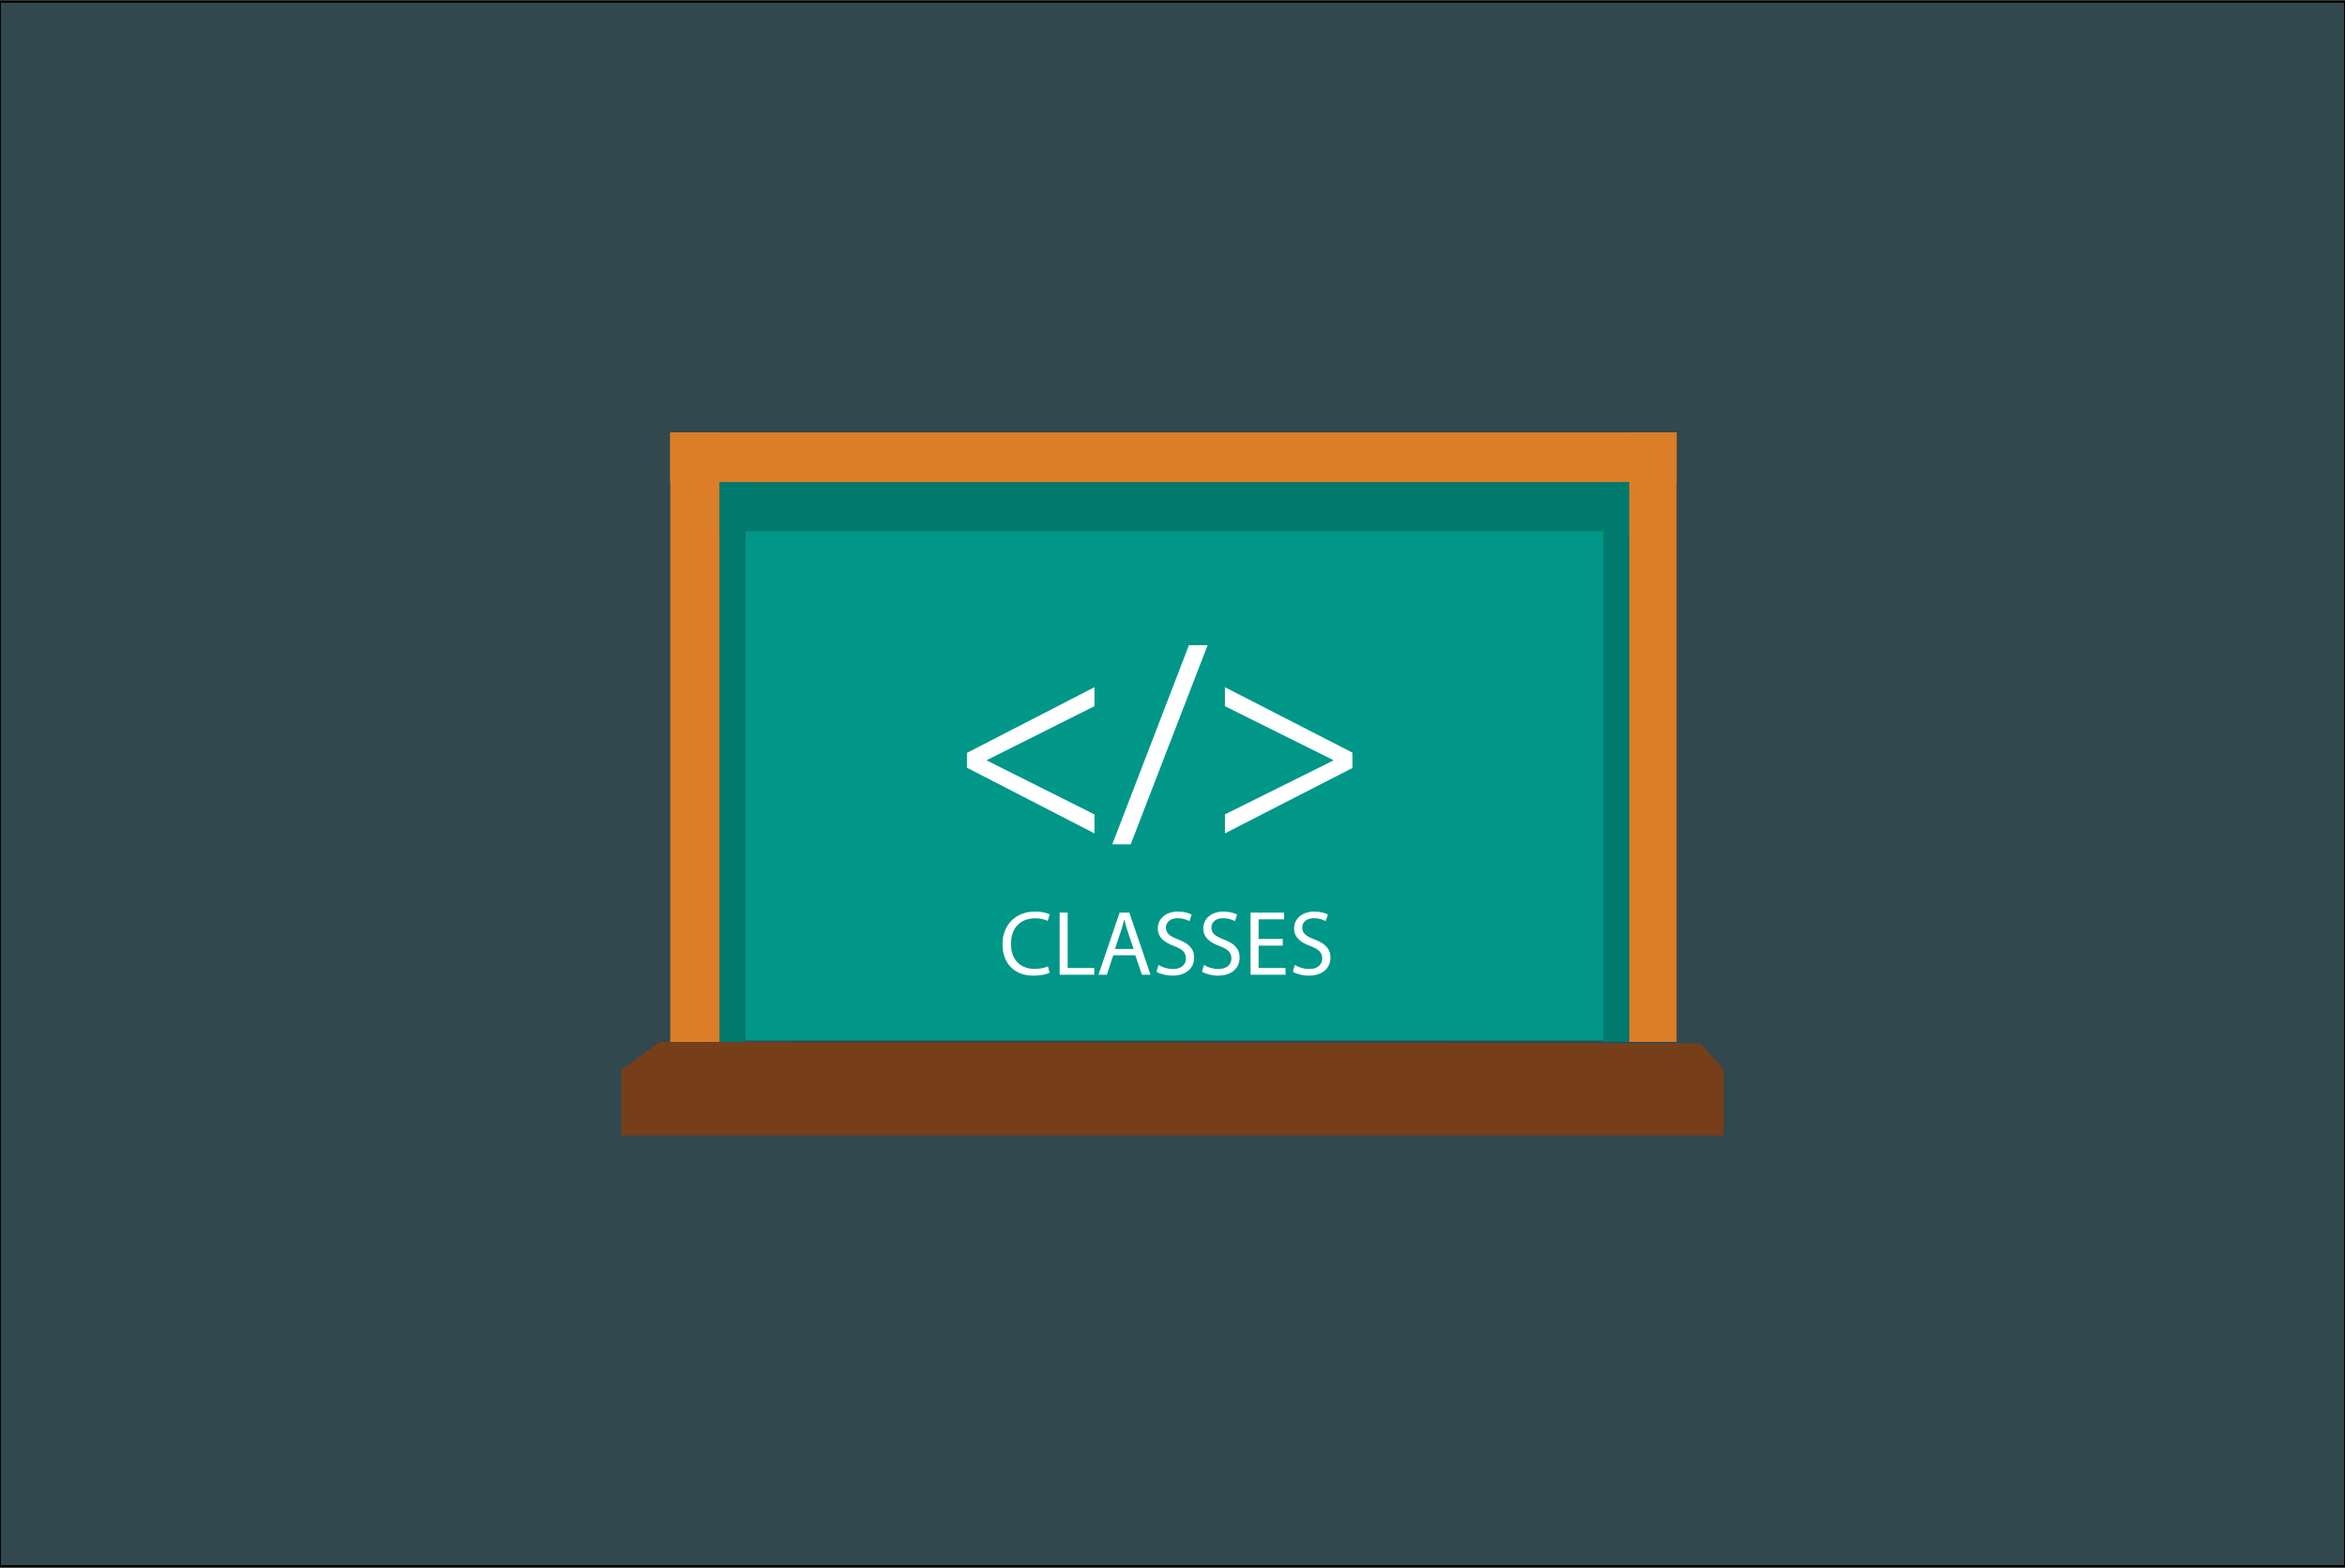<?xml version="1.0" encoding="utf-8"?>
<!-- Generator: Adobe Illustrator 23.0.1, SVG Export Plug-In . SVG Version: 6.00 Build 0)  -->
<svg version="1.1" id="Layer_1" xmlns="http://www.w3.org/2000/svg" xmlns:xlink="http://www.w3.org/1999/xlink" x="0px" y="0px"
	 viewBox="0 0 1280 856" style="enable-background:new 0 0 1280 856;" xml:space="preserve">
<rect x="0" y="0" width="1280" height="856" fill="#333333" stroke="none"/>
<style type="text/css">
	.st0{fill:#31484E;stroke:#000000;stroke-miterlimit:10;}
	.st1{fill:#763F1A;}
	.st2{fill:#DC7D27;}
	.st3{fill:#007A6C;}
	.st4{fill:#009789;}
	.st5{fill:#FFFFFF;}
</style>
<rect x="0" y="1" class="st0" width="1280" height="854"/>
<g>
	<polygon class="st1" points="339.16,619.92 339.16,584.13 360.07,568.85 928.18,569.66 940.84,583.73 940.84,619.92 	"/>
	<rect x="365.86" y="236.08" class="st2" width="26.82" height="332.77"/>
	<rect x="365.86" y="236.08" class="st2" width="549.28" height="27.22"/>
	<rect x="889.2" y="236.08" class="st2" width="25.93" height="332.77"/>
	<rect x="392.68" y="263.31" class="st3" width="13.95" height="305.55"/>
	<rect x="392.68" y="263.31" class="st3" width="496.53" height="27.51"/>
	<rect x="874.94" y="263.31" class="st3" width="14.27" height="305.55"/>
	<g>
		<g>
			<rect x="406.83" y="290.07" class="st4" width="468.31" height="278.03"/>
			<g>
				<path class="st5" d="M527.8,411.04l69.58-35.84v10.35l-58.64,29.39v0.3l58.64,29.39v10.35l-69.58-35.84V411.04z"/>
				<path class="st5" d="M607.13,460.98l41.84-108.72h10.2l-41.99,108.72H607.13z"/>
				<path class="st5" d="M738.2,419.29l-69.58,35.69v-10.35l59.09-29.39v-0.3l-59.09-29.39V375.2l69.58,35.69V419.29z"/>
			</g>
		</g>
		<g>
			<path class="st5" d="M572.93,531.07c-1.61,0.8-4.83,1.61-8.96,1.61c-9.56,0-16.76-6.04-16.76-17.17
				c0-10.62,7.2-17.82,17.72-17.82c4.23,0,6.9,0.91,8.05,1.51l-1.06,3.57c-1.66-0.8-4.03-1.41-6.85-1.41
				c-7.95,0-13.24,5.08-13.24,13.99c0,8.31,4.78,13.64,13.04,13.64c2.67,0,5.39-0.55,7.15-1.41L572.93,531.07z"/>
			<path class="st5" d="M578.41,498.25h4.38v30.25h14.5v3.67h-18.88V498.25z"/>
			<path class="st5" d="M607.66,521.5l-3.52,10.67h-4.53l11.53-33.93h5.29L628,532.18h-4.68l-3.62-10.67H607.66z M618.79,518.08
				l-3.32-9.77c-0.75-2.22-1.26-4.23-1.76-6.19h-0.1c-0.5,2.01-1.06,4.08-1.71,6.14l-3.32,9.82H618.79z"/>
			<path class="st5" d="M632.38,526.84c1.96,1.21,4.83,2.21,7.85,2.21c4.48,0,7.1-2.37,7.1-5.79c0-3.17-1.81-4.98-6.39-6.75
				c-5.54-1.96-8.96-4.83-8.96-9.62c0-5.29,4.38-9.21,10.97-9.21c3.47,0,5.99,0.81,7.5,1.66l-1.21,3.57
				c-1.11-0.6-3.37-1.61-6.44-1.61c-4.63,0-6.39,2.77-6.39,5.08c0,3.17,2.06,4.73,6.74,6.54c5.74,2.21,8.66,4.98,8.66,9.97
				c0,5.24-3.88,9.77-11.88,9.77c-3.27,0-6.85-0.96-8.66-2.16L632.38,526.84z"/>
			<path class="st5" d="M657.2,526.84c1.96,1.21,4.83,2.21,7.85,2.21c4.48,0,7.1-2.37,7.1-5.79c0-3.17-1.81-4.98-6.39-6.75
				c-5.54-1.96-8.96-4.83-8.96-9.62c0-5.29,4.38-9.21,10.97-9.21c3.47,0,5.99,0.81,7.5,1.66l-1.21,3.57
				c-1.11-0.6-3.37-1.61-6.44-1.61c-4.63,0-6.39,2.77-6.39,5.08c0,3.17,2.06,4.73,6.75,6.54c5.74,2.21,8.66,4.98,8.66,9.97
				c0,5.24-3.88,9.77-11.88,9.77c-3.27,0-6.85-0.96-8.66-2.16L657.2,526.84z"/>
			<path class="st5" d="M700.19,516.27H687v12.23h14.7v3.67h-19.08v-33.93h18.32v3.67H687v10.72h13.19V516.27z"/>
			<path class="st5" d="M706.78,526.84c1.96,1.21,4.83,2.21,7.85,2.21c4.48,0,7.1-2.37,7.1-5.79c0-3.17-1.81-4.98-6.39-6.75
				c-5.54-1.96-8.96-4.83-8.96-9.62c0-5.29,4.38-9.21,10.97-9.21c3.47,0,5.99,0.81,7.5,1.66l-1.21,3.57
				c-1.11-0.6-3.37-1.61-6.44-1.61c-4.63,0-6.39,2.77-6.39,5.08c0,3.17,2.06,4.73,6.75,6.54c5.74,2.21,8.66,4.98,8.66,9.97
				c0,5.24-3.88,9.77-11.88,9.77c-3.27,0-6.85-0.96-8.66-2.16L706.78,526.84z"/>
		</g>
	</g>
</g>
</svg>
